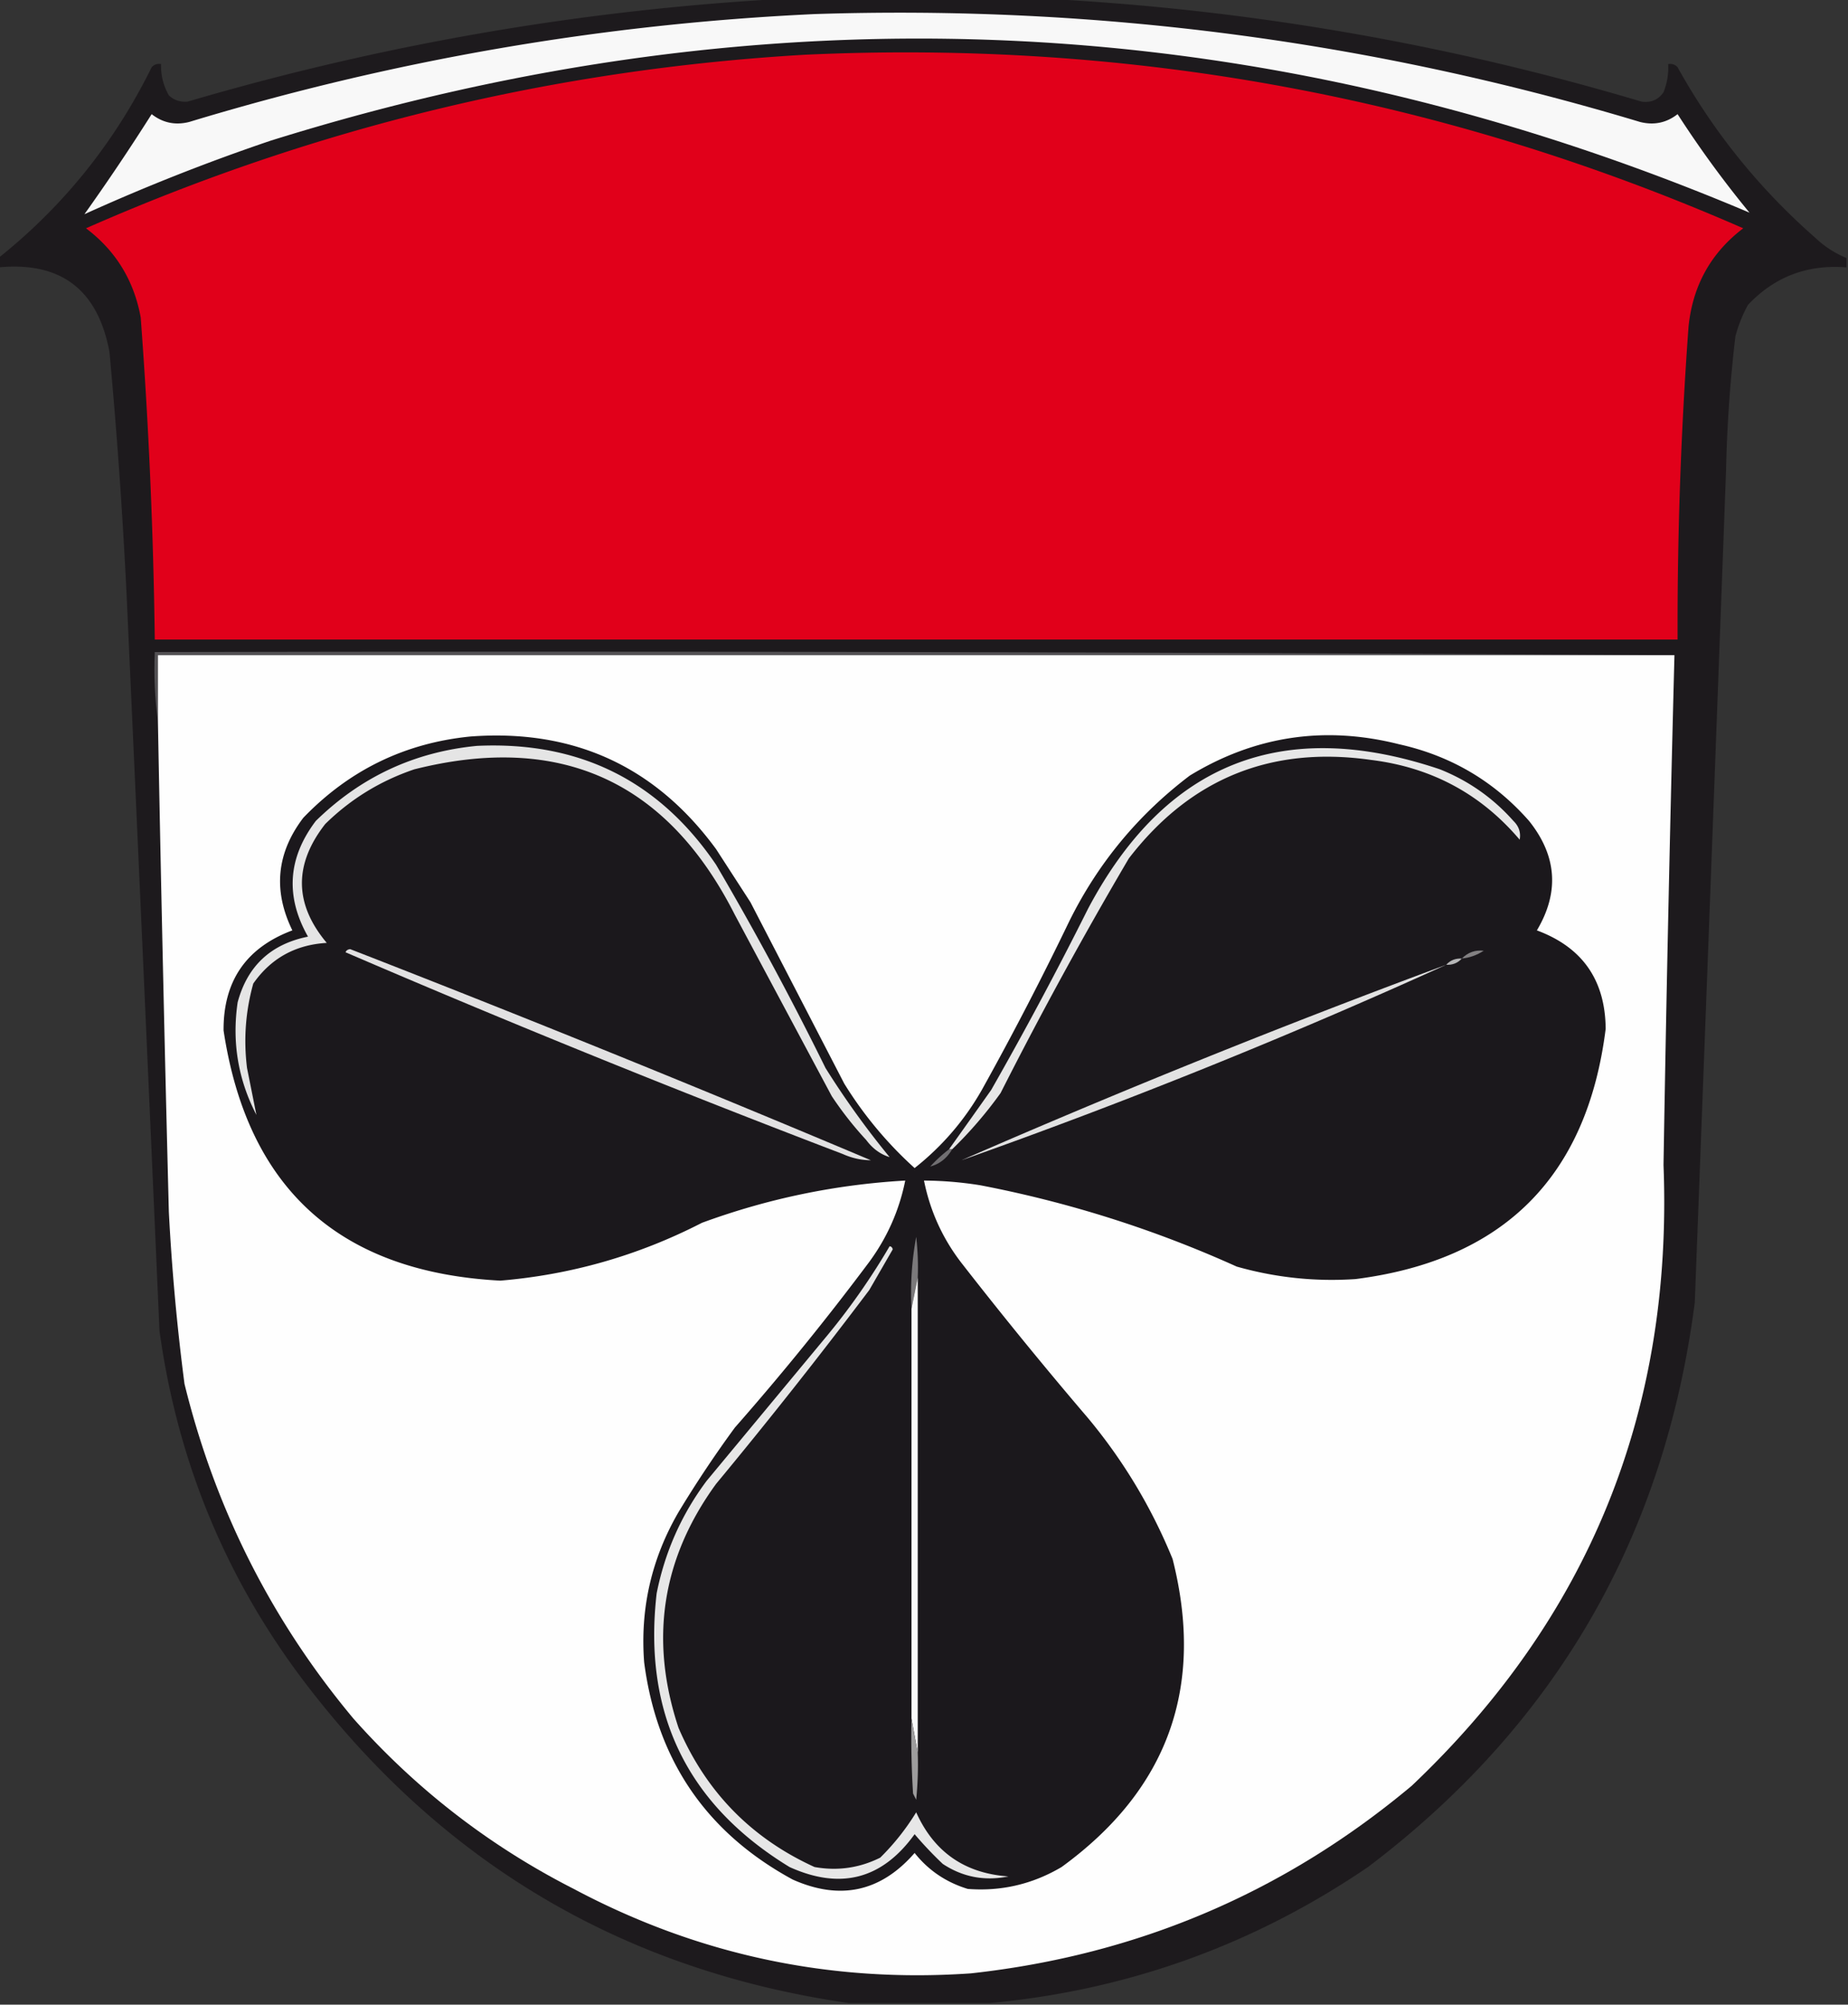 <svg xmlns="http://www.w3.org/2000/svg" width="591" height="641" style="shape-rendering:geometricPrecision;text-rendering:geometricPrecision;image-rendering:optimizeQuality;fill-rule:evenodd;clip-rule:evenodd"><rect width="100%" height="100%" fill="#333333" stroke="none"/><path style="opacity:.957" fill="#1d191d" d="M252.5-.5h80c65.377 3.258 129.543 14.258 192.5 33 2.981.419 5.314-.581 7-3a21.339 21.339 0 0 0 1.5-9c1.175-.219 2.175.114 3 1 11.443 20.626 26.109 38.793 44 54.5 2.964 2.81 6.298 4.976 10 6.5v3c-12.509-1-23.009 3-31.5 12a45.892 45.892 0 0 0-4 10 444.433 444.433 0 0 0-3 43c-3.286 88.669-6.619 177.335-10 266-9.698 74.961-44.531 135.128-104.5 180.5-36.623 24.929-76.957 39.429-121 43.5h-45c-69.945-10.05-126.778-42.717-170.5-98-27.321-34.324-43.988-73.324-50-117-3.278-74.666-6.611-149.332-10-224a1782.874 1782.874 0 0 0-6-89c-3.727-19.915-15.56-28.915-35.5-27v-3c20.832-16.633 37.166-36.967 49-61 .825-.886 1.825-1.219 3-1-.092 3.559.742 6.892 2.5 10 1.648 1.528 3.648 2.195 6 2 62.991-18.526 127.158-29.526 192.5-33z"/><path style="opacity:1" fill="#f8f8f8" d="M260.5 4.5c89.971-2.912 177.971 8.588 264 34.5 4.45 1.114 8.45.28 12-2.5a335.951 335.951 0 0 0 23 31.5C404.735 2.466 247.069-5.201 86.5 45A644.778 644.778 0 0 0 27 68.5a703.275 703.275 0 0 0 21.5-32c3.55 2.78 7.55 3.614 12 2.5 65.349-19.835 132.016-31.335 200-34.5z"/><path style="opacity:1" fill="#e1001a" d="M257.5 17.5c104.419-4.825 204.419 13.675 300 55.5-10.354 7.865-16.187 18.365-17.5 31.5a1313.542 1313.542 0 0 0-3.5 100h-487a1665.17 1665.17 0 0 0-4.5-103C42.835 89.655 37.001 80.155 27.5 73c73.422-32.356 150.089-50.856 230-55.5z"/><path style="opacity:1" fill="#535154" d="M535.5 209.5h-485v21c-.992-7.148-1.325-14.481-1-22 162.168-.333 324.168 0 486 1z"/><path style="opacity:1" fill="#fefefe" d="M535.5 209.5a17000.066 17000.066 0 0 0-3.5 163c3.049 78.567-23.784 144.734-80.5 198.5-40.796 34.167-87.796 54.167-141 60-44.961 3.12-87.294-5.88-127-27-26.919-13.713-50.419-31.88-70.5-54.5-26.18-31.357-44.18-67.024-54-107a706.507 706.507 0 0 1-5-55 21760.895 21760.895 0 0 1-3.5-157v-21h485z"/><path style="opacity:1" fill="#1b181c" d="M150.5 235.5c32.934-2.446 59.1 9.554 78.5 36l11 17 30 58a124.606 124.606 0 0 0 22.5 27c8.821-6.982 15.988-15.316 21.5-25a1031.89 1031.89 0 0 0 28-54c9.18-18.515 22.014-34.015 38.5-46.5 20.861-12.696 43.195-16.029 67-10 16.556 3.69 30.39 11.856 41.5 24.5 8.917 11.156 9.751 22.823 2.5 35 14.557 5.399 21.89 15.899 22 31.5-5.948 47.281-32.615 73.948-80 80-12.892.864-25.559-.469-38-4a366.806 366.806 0 0 0-82-26 117.284 117.284 0 0 0-18-1.5c2.005 10.009 6.171 19.009 12.5 27a1398.402 1398.402 0 0 0 40 49c11.29 13.573 20.29 28.573 27 45 10.366 40.907-1.468 73.741-35.5 98.5-9.29 5.49-19.29 7.823-30 7-6.923-2.109-12.59-5.942-17-11.5-10.816 12.431-23.816 15.264-39 8.5-27.597-14.999-43.43-38.165-47.5-69.5-1.308-17.123 2.358-33.123 11-48a368.07 368.07 0 0 1 18-27 858.657 858.657 0 0 0 43-53c5.755-7.841 9.588-16.508 11.5-26-22.305 1.274-43.972 5.774-65 13.5-20.291 10.431-41.791 16.598-64.5 18.5-51.358-2.726-80.858-29.393-88.5-80-.102-15.801 7.231-26.468 22-32-6.228-12.752-5.062-24.752 3.5-36 14.692-15.263 32.525-23.93 53.5-26z"/><path style="opacity:1" fill="#e5e5e5" d="M152.5 238.5c32.754-1.54 58.254 11.127 76.5 38a1011.37 1011.37 0 0 1 35 65 272.45 272.45 0 0 0 20.5 28.5c-2.936-.893-5.436-2.726-7.5-5.5a110.872 110.872 0 0 1-11-14 349855.215 349855.215 0 0 1-31-58c-21.658-42.741-55.824-58.241-102.5-46.5-10.888 3.688-20.388 9.522-28.5 17.5-10.086 12.922-9.919 25.589.5 38-10.014.586-17.847 4.92-23.5 13-2.469 8.827-3.136 17.827-2 27l3 15c-5.857-11.294-7.857-23.294-6-36 3.116-11.614 10.616-18.614 22.5-21-7.287-12.858-6.454-25.191 2.5-37 14.377-14.066 31.543-22.066 51.5-24z"/><path style="opacity:1" fill="#e7e7e7" d="M304.5 367.5h-1a4921.966 4921.966 0 0 0 13.5-19 1204.492 1204.492 0 0 0 31-58c24.736-46.605 62.236-61.438 112.5-44.5 9.147 3.654 16.98 9.154 23.5 16.5 1.751 1.712 2.418 3.712 2 6-12.39-14.616-28.223-23.116-47.5-25.5-31.98-4.563-57.814 5.937-77.5 31.5a1354.296 1354.296 0 0 0-41 75 132.808 132.808 0 0 1-15.5 18z"/><path style="opacity:1" fill="#828082" d="M467.5 306.5c1.925-1.962 4.258-2.795 7-2.5-2.15 1.411-4.484 2.245-7 2.5z"/><path style="opacity:1" fill="#b7b7b8" d="M467.5 306.5c-1.28 1.431-2.947 2.098-5 2 1.28-1.431 2.947-2.098 5-2z"/><path style="opacity:1" fill="#e2e1e2" d="M110.5 304.5c.235-.597.735-.93 1.5-1A6377.577 6377.577 0 0 1 278.5 371c-3.07-.015-6.07-.682-9-2a4119.052 4119.052 0 0 1-159-64.5z"/><path style="opacity:1" fill="#e2e2e2" d="M462.5 308.5a1944.486 1944.486 0 0 1-155 62.5 2946.743 2946.743 0 0 1 155-62.5z"/><path style="opacity:1" fill="#716f72" d="M303.5 367.5h1c-1.702 2.895-4.036 4.728-7 5.5a46.081 46.081 0 0 1 6-5.5z"/><path style="opacity:1" fill="#7b797b" d="m293.5 408.5-2 10a98.746 98.746 0 0 1 1.5-23c.499 4.321.666 8.654.5 13z"/><path style="opacity:1" fill="#f9f9f9" d="M293.5 408.5v152l-2-11v-131l2-10z"/><path style="opacity:1" fill="#e7e7e7" d="M284.5 398.5c.543.06.876.393 1 1l-7.5 13a1725.875 1725.875 0 0 1-49 62c-17.365 23.853-21.365 49.853-12 78 8.8 20.466 23.3 35.299 43.5 44.5 7.371 1.31 14.371.31 21-3a75.99 75.99 0 0 0 11.5-14.5c5.709 12.701 15.543 19.535 29.5 20.5-7.619 1.549-14.619.216-21-4a119.606 119.606 0 0 1-9-9.5c-10.353 14.389-23.686 17.889-40 10.5-32.742-19.987-46.908-49.153-42.5-87.5 2.633-13.243 7.966-25.243 16-36l39-47a216.602 216.602 0 0 0 19.5-28z"/><path style="opacity:1" fill="#9d9c9d" d="m291.5 549.5 2 11a112.97 112.97 0 0 1-.5 15l-1-2c-.5-7.993-.666-15.993-.5-24z"/></svg>